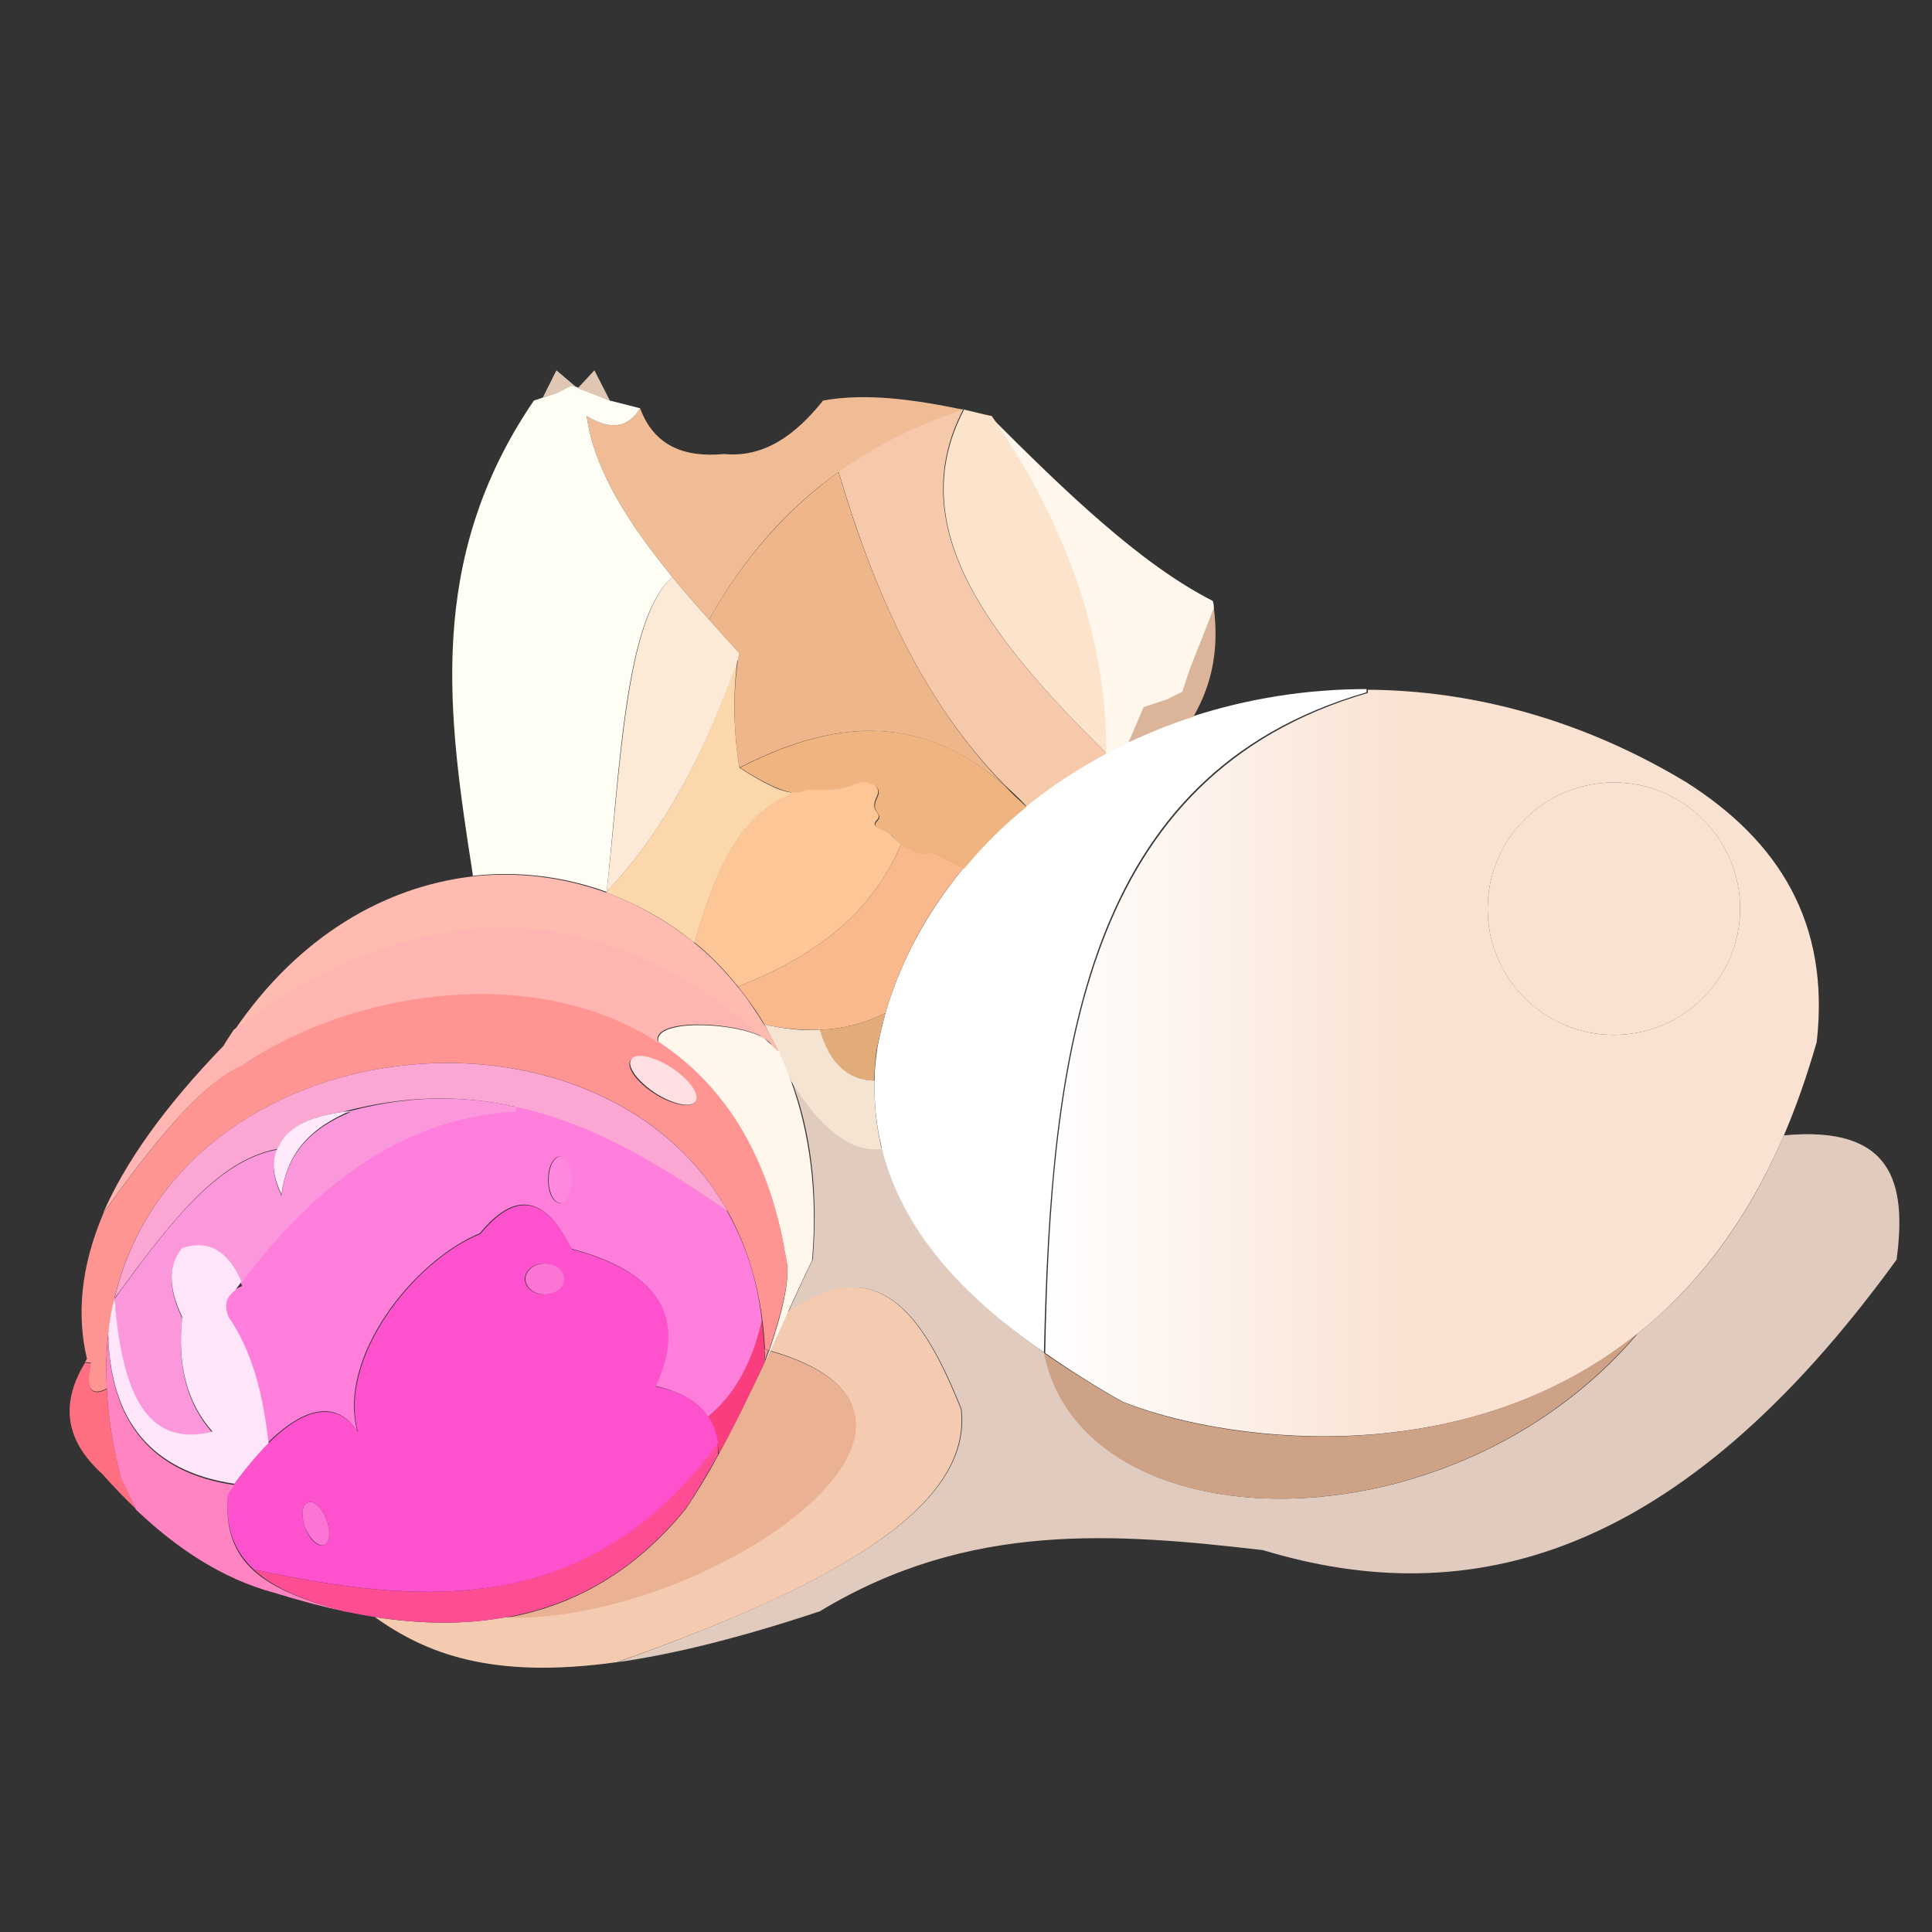 <?xml version="1.0" encoding="utf-8"?>
<!-- Generator: Adobe Illustrator 22.1.0, SVG Export Plug-In . SVG Version: 6.00 Build 0)  -->
<svg version="1.1" id="Layer_2" xmlns="http://www.w3.org/2000/svg" xmlns:xlink="http://www.w3.org/1999/xlink" x="0px" y="0px"
	 viewBox="0 0 300 300" style="enable-background:new 0 0 300 300;" xml:space="preserve">
<rect x="0" y="0" width="300" height="300" fill="#333333" stroke="none"/>
<style type="text/css">
	.st0{fill:#E0CBBE;}
	.st1{fill:url(#SVGID_1_);}
	.st2{fill:#FAE2D2;}
	.st3{fill:#FEFFFE;}
	.st4{fill:#CDA286;}
	.st5{fill:#DCB499;}
	.st6{fill:#FFF7EC;}
	.st7{fill:#FBE3CC;}
	.st8{fill:#F6C9AB;}
	.st9{fill:#EFB47F;}
	.st10{fill:#F9B98C;}
	.st11{fill:#F4CBB0;}
	.st12{fill:#EFB68C;}
	.st13{fill:#FDC697;}
	.st14{fill:#E1AC7A;}
	.st15{fill:#F6E4D3;}
	.st16{fill:#EFBC95;}
	.st17{fill:#FFF7EB;}
	.st18{fill:#FF9592;}
	.st19{fill:#FEBCB1;}
	.st20{fill:#EAB292;}
	.st21{fill:#F93D7D;}
	.st22{fill:#FF7EDB;}
	.st23{fill:#FDD7AC;}
	.st24{fill:#FCEAD6;}
	.st25{fill:#FF4D93;}
	.st26{fill:#FD51CD;}
	.st27{fill:#FFB6B2;}
	.st28{fill:#FFDFE1;}
	.st29{fill:#FFFEF5;}
	.st30{fill:#E0C7B4;}
	.st31{fill:#FF87E0;}
	.st32{fill:#FC75D4;}
	.st33{fill:#FCA6D4;}
	.st34{fill:#FB98DC;}
	.st35{fill:#FEEAFA;}
	.st36{fill:#FF84C1;}
	.st37{fill:#FFE5F9;}
	.st38{fill:#FF6E81;}
</style>
<g id="XMLID_1_">
	<g>
		<path class="st0" d="M277,176.3c16.9-1.6,19.1,7.4,17.5,19.3c-33.8,46.6-66.4,54.8-98.4,45.1c-22.7-2.6-45.5-4.6-68.8,9.5
			c-12.6,4.2-22.9,6.7-31.4,7.9c31.3-11.2,55.3-23.4,53.4-39.3c-5.8-14.6-13-25-27-14.8c1.2-2.7,2.5-5.5,3.9-8.4
			c0.9-10.5-0.3-19.9-3.3-27.9c4.7,7.6,9.4,11.1,14.1,10.6c3.1,12.8,12.6,22.9,25.2,31.8c6,30,62.9,31.3,92.1-3c0,0,0,0,0,0
			C263.2,200,271.1,190.1,277,176.3L277,176.3z"/>
		<linearGradient id="SVGID_1_" gradientUnits="userSpaceOnUse" x1="162.181" y1="165.085" x2="282.375" y2="165.085">
			<stop  offset="0" style="stop-color:#FFFFFF"/>
			<stop  offset="0.331" style="stop-color:#FBEADF"/>
			<stop  offset="0.462" style="stop-color:#FAE2D2"/>
		</linearGradient>
		<path class="st1" d="M261.9,121.5c14.3,9.1,22.3,21.8,20.2,40.3c-1.5,5.2-3.2,10.1-5.1,14.5h0c-5.9,13.7-13.8,23.7-22.7,30.8
			c0,0,0,0,0,0c-28.1,22.5-65.9,16.3-80.1,10.5c-4.2-2.4-8.2-4.9-11.9-7.5c0.9-46.6,6.2-89.7,50.1-102.5v-0.5
			C228.4,107.2,245.5,111.6,261.9,121.5z M270.2,141.1c0-10.8-8.8-19.6-19.6-19.6c-10.8,0-19.6,8.8-19.6,19.6s8.8,19.6,19.6,19.6
			C261.4,160.7,270.2,151.9,270.2,141.1z"/>
		<circle class="st2" cx="250.6" cy="141.1" r="19.6"/>
		<path class="st3" d="M137.5,157.3c2.4-8.3,6.6-15.8,12.1-22.5c2.9-3.5,6.1-6.7,9.7-9.6c3.8-3.1,7.9-5.8,12.4-8.2l0,0v0
			c1.1-0.6,2.3-1.2,3.5-1.8c3.2-1.5,6.6-2.9,10.1-4c8.4-2.7,17.5-4.2,26.9-4.2v0.5c-43.9,12.7-49.1,55.9-50.1,102.5
			c-12.7-8.8-22.1-19-25.2-31.8c-0.8-3.3-1.2-6.9-1.1-10.6c0-1.5,0.2-3.1,0.4-4.7C136.5,161.1,137,159.2,137.5,157.3z"/>
		<path class="st4" d="M174.1,217.6c14.2,5.9,52,12,80.1-10.5c-29.2,34.3-86.1,33-92.1,3C165.9,212.7,169.9,215.2,174.1,217.6z"/>
		<path class="st5" d="M188.5,94.5c0.7,5.7,0,11.3-3.2,16.8c-3.5,1.1-6.9,2.5-10.1,4l2.4-5.6l3.6-1.2l2.4-1.2l1.2-3.6L188.5,94.5z"
			/>
		<path class="st6" d="M188.5,94.5l-3.7,9.3l-1.2,3.6l-2.4,1.2l-3.6,1.2l-2.4,5.6c-1.2,0.6-2.3,1.1-3.5,1.8
			c0-17.1-5.5-34.5-17.8-52.4c11.6,11.6,23.2,22.8,34.4,28.5C188.4,93.5,188.5,94,188.5,94.5z"/>
		<path class="st7" d="M154,64.6c12.3,17.9,17.8,35.3,17.8,52.4h0c-17.4-17.3-31.9-34.7-22.1-53.4C151,63.9,152.5,64.3,154,64.6z"/>
		<path class="st8" d="M171.8,117c-4.4,2.4-8.6,5.1-12.4,8.2c-1.1-1.2-2.2-2.2-3.3-3.2c-12.9-13.1-20.4-30.2-25.9-48.8
			c5.8-4.2,12.3-7.4,19.4-9.7C139.8,82.3,154.4,99.7,171.8,117z"/>
		<path class="st9" d="M156.1,122.1c1,1.1,2.1,2.1,3.3,3.2c-3.6,2.9-6.8,6.1-9.7,9.6l-5.2-2.6c0.1,1.1-2.7,0.2-4.5-1.1v0
			c-0.6-0.4-1.1-0.8-1.4-1.3c-0.7-1-3.6-1.2-2.4-2.4c1.2-1.2-1.2-1.2,0-3.6c1.2-2.4-2.4-2.4-2.4-2.4s-2.4,1.2-4.7,1.2
			c-2.4,0-3.6,0-3.6,0c-0.6,0.4-1.4,0.5-2.3,0.4h0c-2.2-0.3-5.2-1.9-8.3-3.9C128.8,112.1,142.6,110.1,156.1,122.1z"/>
		<path class="st10" d="M127.3,159.9c-2.9,0.1-5.7-0.2-8.6-0.8c-1.2-2.1-2.6-4-4.1-5.9c11.1-4.4,20.5-10.7,25.3-22.1
			c1.9,1.3,4.6,2.2,4.5,1.1l5.2,2.6c-5.5,6.6-9.7,14.2-12.1,22.5C134.1,159,130.7,159.8,127.3,159.9z"/>
		<path class="st11" d="M149.2,218.8c1.9,15.9-22,28.2-53.4,39.3c-19.4,2.7-29.6-1.3-37.6-7c7.2,1.1,14,1.2,20.4,0c0,0,0,0,0,0
			c31.2,0.8,77.2-31.1,40.9-41.4c0.9-1.9,1.7-3.8,2.6-5.8C136.3,193.8,143.4,204.2,149.2,218.8z"/>
		<path class="st12" d="M114.6,102.4c0-0.3,0.1-0.7,0.2-1c-1.6-1.7-3.2-3.5-4.7-5.2c5.4-9.6,12.2-17.2,20.1-22.9
			c5.5,18.6,13.1,35.7,25.9,48.8c-13.6-12-27.4-10-41.3-2.9C113.9,113.5,113.8,107.9,114.6,102.4
			C114.6,102.4,114.6,102.4,114.6,102.4z"/>
		<path class="st13" d="M139.9,131.1L139.9,131.1c-4.8,11.4-14.2,17.7-25.3,22.1c-2.1-2.6-4.3-4.9-6.8-6.9c3-10,6.4-19.5,15.3-23.3
			h0c0.9,0.1,1.7,0,2.3-0.4c0,0,1.2,0,3.6,0c2.4,0,4.7-1.2,4.7-1.2s3.6,0,2.4,2.4c-1.2,2.4,1.2,2.4,0,3.6c-1.2,1.2,1.7,1.4,2.4,2.4
			C138.9,130.3,139.4,130.7,139.9,131.1z"/>
		<path class="st14" d="M137.5,157.3c-0.5,1.9-1,3.8-1.4,5.8c-0.2,1.6-0.3,3.2-0.4,4.7c-4-0.1-6.9-2.3-8.5-7.9
			C130.7,159.8,134.1,159,137.5,157.3z"/>
		<path class="st15" d="M136.9,178.4c-4.7,0.6-9.4-3-14.1-10.6c-0.6-1.6-1.2-3.1-1.9-4.5c-0.7-1.4-1.4-2.8-2.2-4.2
			c2.9,0.6,5.7,1,8.6,0.8c1.6,5.5,4.5,7.8,8.5,7.9C135.7,171.5,136.1,175,136.9,178.4z"/>
		<path class="st16" d="M130.2,73.3c-8,5.7-14.7,13.3-20.1,22.9c-2-2.2-3.9-4.4-5.7-6.6c-6.9-8.4-12.2-16.8-13.3-25
			c3.7,2.3,6.5,1.8,8.3-1.2c2.1,5.7,6.7,7.7,13,7.1c6.2,0.6,11.1-2.9,15.4-8.3c6.6-1.2,14-0.2,21.7,1.4
			C142.5,65.9,136.1,69.1,130.2,73.3z"/>
		<path class="st17" d="M122.8,167.8c2.9,8,4.2,17.4,3.3,27.9c-1.4,2.9-2.7,5.7-3.9,8.4c-0.9,2-1.8,3.9-2.6,5.8c-0.1,0-0.1,0-0.2,0
			c2-5.9,3.5-11.5,2.6-14.7c-2.7-16.3-10.1-26.9-19.7-33.2c-1.4-3.8,11.5-3.4,16.2-0.9h0c0.5,0.4,1,0.9,1.5,1.3
			c0.3,0.3,0.7,0.6,1,0.9h0C121.6,164.7,122.3,166.2,122.8,167.8z"/>
		<path class="st18" d="M113,188.1c-20-35.8-85.2-28.8-95.2,13.4c-0.4,1.8-0.7,3.6-1,5.6v0c-0.3,2.7-0.4,5.6-0.2,8.5h0
			c-2.5,1.3-3.4,0-2.5-4l-0.9-0.1c0.1-0.2,0.2-0.3,0.3-0.5c-1.6-6.8-1-14.3,2.6-22.7c7.6-10.6,15.1-20.1,21.7-23
			c16-11.2,44.8-16.4,64.5-3.5c9.6,6.3,17,16.9,19.7,33.2c0.9,3.2-0.6,8.7-2.6,14.7c-0.2-0.1-0.4-0.1-0.6-0.2
			c-0.1-1.5-0.2-3-0.4-4.4C117.6,198.6,115.7,193,113,188.1z M107.9,171.1c0.7-1.1-0.9-3.4-3.7-5.2c-2.7-1.8-5.5-2.4-6.3-1.3
			c-0.7,1.1,0.9,3.4,3.7,5.2C104.4,171.6,107.2,172.1,107.9,171.1z"/>
		<path class="st19" d="M120.9,163.3L120.9,163.3c-0.4-0.3-0.7-0.6-1-0.9c-0.2-0.5-0.8-0.9-1.5-1.3h0c-25.6-22.3-52.9-22.6-82-1.1
			c10-14.7,23.4-22.3,36.9-23.9c7.1-0.8,14.2,0.1,20.8,2.5c4.9,1.8,9.5,4.4,13.7,7.8c2.5,2,4.7,4.3,6.8,6.9c1.5,1.8,2.8,3.8,4.1,5.9
			C119.5,160.4,120.3,161.8,120.9,163.3z"/>
		<path class="st20" d="M119.6,209.8c36.3,10.3-9.7,42.2-40.9,41.4c10.6-1.9,20-7.3,27.8-16.9c1.8-2.7,3.5-5.5,5-8.3
			c2.5-4.6,4.8-9.3,7.2-14.4C119,210.9,119.3,210.3,119.6,209.8z"/>
		<path class="st17" d="M119.6,209.8c-0.3,0.6-0.5,1.1-0.8,1.7c0.2-0.6,0.4-1.2,0.6-1.7C119.4,209.7,119.5,209.8,119.6,209.8z"/>
		<path class="st18" d="M118.7,209.5c0.2,0.1,0.4,0.1,0.6,0.2c-0.2,0.6-0.4,1.1-0.6,1.7C118.8,210.8,118.8,210.2,118.7,209.5z"/>
		<path class="st21" d="M111.4,224.1c-0.2-1.5-0.7-2.9-1.5-4.1c4-3.2,6.7-8.1,8.4-14.9c0.2,1.4,0.3,2.9,0.4,4.4c0,0.6,0,1.3,0.1,1.9
			c-2.4,5.1-4.7,9.9-7.2,14.4C111.6,225.3,111.5,224.7,111.4,224.1z"/>
		<path class="st22" d="M118.3,205.1c-1.6,6.8-4.4,11.7-8.4,14.9c-1.5-2.3-4.1-3.9-8.2-4.8c5.2-11.2-0.1-17.9-13-21.3
			c-4.3-8.8-9.1-8.6-14.2-2.4c-10.4,4.3-22.2,19.4-19,30.8c-2.5-4-7.1-5-13.9,1.7c-0.8-7.1-2.2-13.9-6.3-19.5
			c-0.7-1.9-0.2-3.2,1-4.1c0.4-0.3,0.8-0.5,1.3-0.7c-0.1-0.2-0.2-0.5-0.3-0.7c11.5-15.2,25-25.6,42.6-26.6l0.1-0.7
			c12,2.7,22.5,9.1,32.8,16.2C115.7,193,117.6,198.6,118.3,205.1z M88.7,183.2c0-2-0.8-3.6-1.8-3.6s-1.8,1.6-1.8,3.6
			s0.8,3.6,1.8,3.6S88.7,185.2,88.7,183.2z"/>
		<path class="st23" d="M114.8,119.2c3.1,2,6.1,3.7,8.3,3.9c-8.9,3.7-12.3,13.3-15.3,23.3c-4.1-3.4-8.8-6-13.7-7.8
			c6.9-7.4,13.8-17.4,20.4-36.1C113.8,107.9,113.9,113.5,114.8,119.2z"/>
		<path class="st24" d="M114.8,101.4c-0.1,0.3-0.1,0.7-0.2,1c0,0,0,0,0,0c-6.6,18.6-13.5,28.7-20.4,36.1
			c2.2-19.4,2.9-42.4,10.2-48.9c1.8,2.2,3.7,4.4,5.7,6.6C111.6,97.9,113.2,99.7,114.8,101.4z"/>
		<path class="st25" d="M111.4,224.1c0.1,0.6,0.1,1.2,0.1,1.8c-1.6,2.8-3.2,5.6-5,8.3c-7.9,9.7-17.2,15-27.8,16.9c0,0,0,0,0,0
			c-6.4,1.2-13.2,1.1-20.4,0c-1.4-0.2-2.9-0.5-4.4-0.8c0,0-0.1,0-0.1,0c-6-1.6-11.1-3.5-14.4-6.6C65.8,249.4,91.5,251.2,111.4,224.1
			z"/>
		<path class="st26" d="M110,220c0.8,1.2,1.3,2.6,1.5,4.1c-19.9,27.1-45.6,25.3-72.1,19.6c-3-2.8-4.5-6.5-4-11.8
			c0.3-0.5,0.7-1,1-1.5c1.9-2.6,3.6-4.7,5.3-6.3v0c6.7-6.7,11.4-5.7,13.9-1.7c-3.2-11.4,8.6-26.6,19-30.8c5.1-6.2,9.9-6.4,14.2,2.4
			c13,3.4,18.2,10.2,13,21.3C105.9,216.1,108.5,217.7,110,220z M87.5,198.6c0-1.3-1.3-2.4-3-2.4s-3,1.1-3,2.4s1.3,2.4,3,2.4
			S87.5,199.9,87.5,198.6z M50.3,239.9c0.9-0.3,1.1-2.1,0.4-3.9c-0.7-1.9-2-3.1-2.9-2.7c-0.9,0.3-1.1,2.1-0.4,3.9
			C48,239,49.3,240.3,50.3,239.9z"/>
		<path class="st27" d="M118.4,161c-4.7-2.5-17.6-2.9-16.2,0.9c-19.7-12.9-48.5-7.6-64.5,3.5c-6.6,2.9-14.1,12.4-21.7,23
			c3.4-7.8,9.4-16.4,18.7-26c0.5-0.9,1.1-1.7,1.6-2.5c0,0,0,0,0,0C65.5,138.4,92.8,138.7,118.4,161z"/>
		<path class="st28" d="M104.3,165.8c2.7,1.8,4.4,4.1,3.7,5.2c-0.7,1.1-3.5,0.5-6.3-1.3c-2.7-1.8-4.4-4.1-3.7-5.2
			C98.7,163.4,101.5,164,104.3,165.8z"/>
		<path class="st29" d="M91.1,64.6c1.1,8.2,6.4,16.6,13.3,25c-7.4,6.5-8.1,29.5-10.2,48.9c-6.6-2.4-13.7-3.3-20.8-2.5l0-0.3
			c-3.8-24.4-7.4-48.7,9.5-73.5l1.5-0.5l2-0.7l2.4-1.2l1,0.4l4.9,2l4.7,1.2C97.6,66.4,94.8,66.9,91.1,64.6z"/>
		<polygon class="st30" points="92.3,57.5 94.7,62.2 89.7,60.3 		"/>
		<polygon class="st30" points="89.7,60.3 88.7,59.9 86.4,61.1 84.3,61.7 86.4,57.5 		"/>
		<ellipse class="st31" cx="87" cy="183.2" rx="1.8" ry="3.6"/>
		<ellipse class="st32" cx="84.6" cy="198.6" rx="3" ry="2.4"/>
		<path class="st33" d="M113,188.1c-10.3-7.1-20.8-13.6-32.8-16.2C71.9,170,63,170,53,172.7c-4.2,0.6-7.5,1.9-9.3,4.6
			c-0.2,0.4-0.5,0.7-0.6,1.1c-9.4,1.7-16.9,11.7-25.3,23.2C27.7,159.3,92.9,152.3,113,188.1z"/>
		<path class="st34" d="M80.2,171.9l-0.1,0.7c-17.6,1-31.1,11.3-42.6,26.6c-2.2-5-5.3-6.6-9.2-5.2c-2.1,2.5-2.3,5.9,0,10.7
			c-0.8,7.4,0.7,13.3,4.7,17.8c-10.6,2.7-14.3-6.8-15.2-20.8c8.3-11.5,15.9-21.5,25.3-23.2c-1.2,2.5-0.4,4.9,0.6,7.2
			c0.8-7,5.1-10.7,10.7-13c-0.5,0-0.9,0.1-1.4,0.2C63,170,71.9,170,80.2,171.9z"/>
		<path class="st35" d="M53,172.7c0.5-0.1,0.9-0.1,1.4-0.2c-5.6,2.4-9.8,6-10.7,13c-1-2.3-1.8-4.7-0.6-7.2c0.2-0.4,0.4-0.7,0.6-1.1
			C45.4,174.6,48.8,173.3,53,172.7z"/>
		<path class="st32" d="M50.7,236c0.7,1.8,0.5,3.6-0.4,3.9c-0.9,0.3-2.2-0.9-2.9-2.7c-0.7-1.8-0.5-3.6,0.4-3.9
			C48.7,232.9,50,234.1,50.7,236z"/>
		<path class="st36" d="M53.8,250.3c-3.7-0.8-7.4-1.8-11.3-3c-7.8-2.1-14.9-6.7-21.4-12.9v0l-2.3-4.8c-1.3-4.9-2-9.5-2.2-13.8
			c-0.2-3-0.1-5.8,0.2-8.5c0.3,13.6,6.8,21.4,19.6,23.3c-0.3,0.5-0.7,0.9-1,1.5c-0.5,5.3,1,9.1,4,11.8
			C42.6,246.8,47.7,248.7,53.8,250.3z"/>
		<path class="st37" d="M41.7,224.1L41.7,224.1c-1.6,1.6-3.4,3.7-5.3,6.3c-12.8-1.9-19.3-9.7-19.6-23.3v0c0.2-1.9,0.5-3.8,1-5.6
			c1,14,4.6,23.5,15.2,20.8c-4-4.5-5.5-10.4-4.7-17.8c-2.3-4.8-2.1-8.2,0-10.7c3.9-1.3,7,0.2,9.2,5.2c-0.3,0.5-0.7,0.9-1,1.4
			c-1.3,0.9-1.8,2.2-1,4.1C39.4,210.2,40.9,217,41.7,224.1z"/>
		<path class="st38" d="M18.8,229.5l2.3,4.8c-1.8-1.7-3.5-3.5-5.2-5.4c-6.3-5.7-6.2-11.5-2.7-17.3l0.9,0.1c-0.8,4,0,5.3,2.5,4h0
			C16.8,220,17.5,224.6,18.8,229.5z"/>
	</g>
	<g>
	</g>
</g>
</svg>
